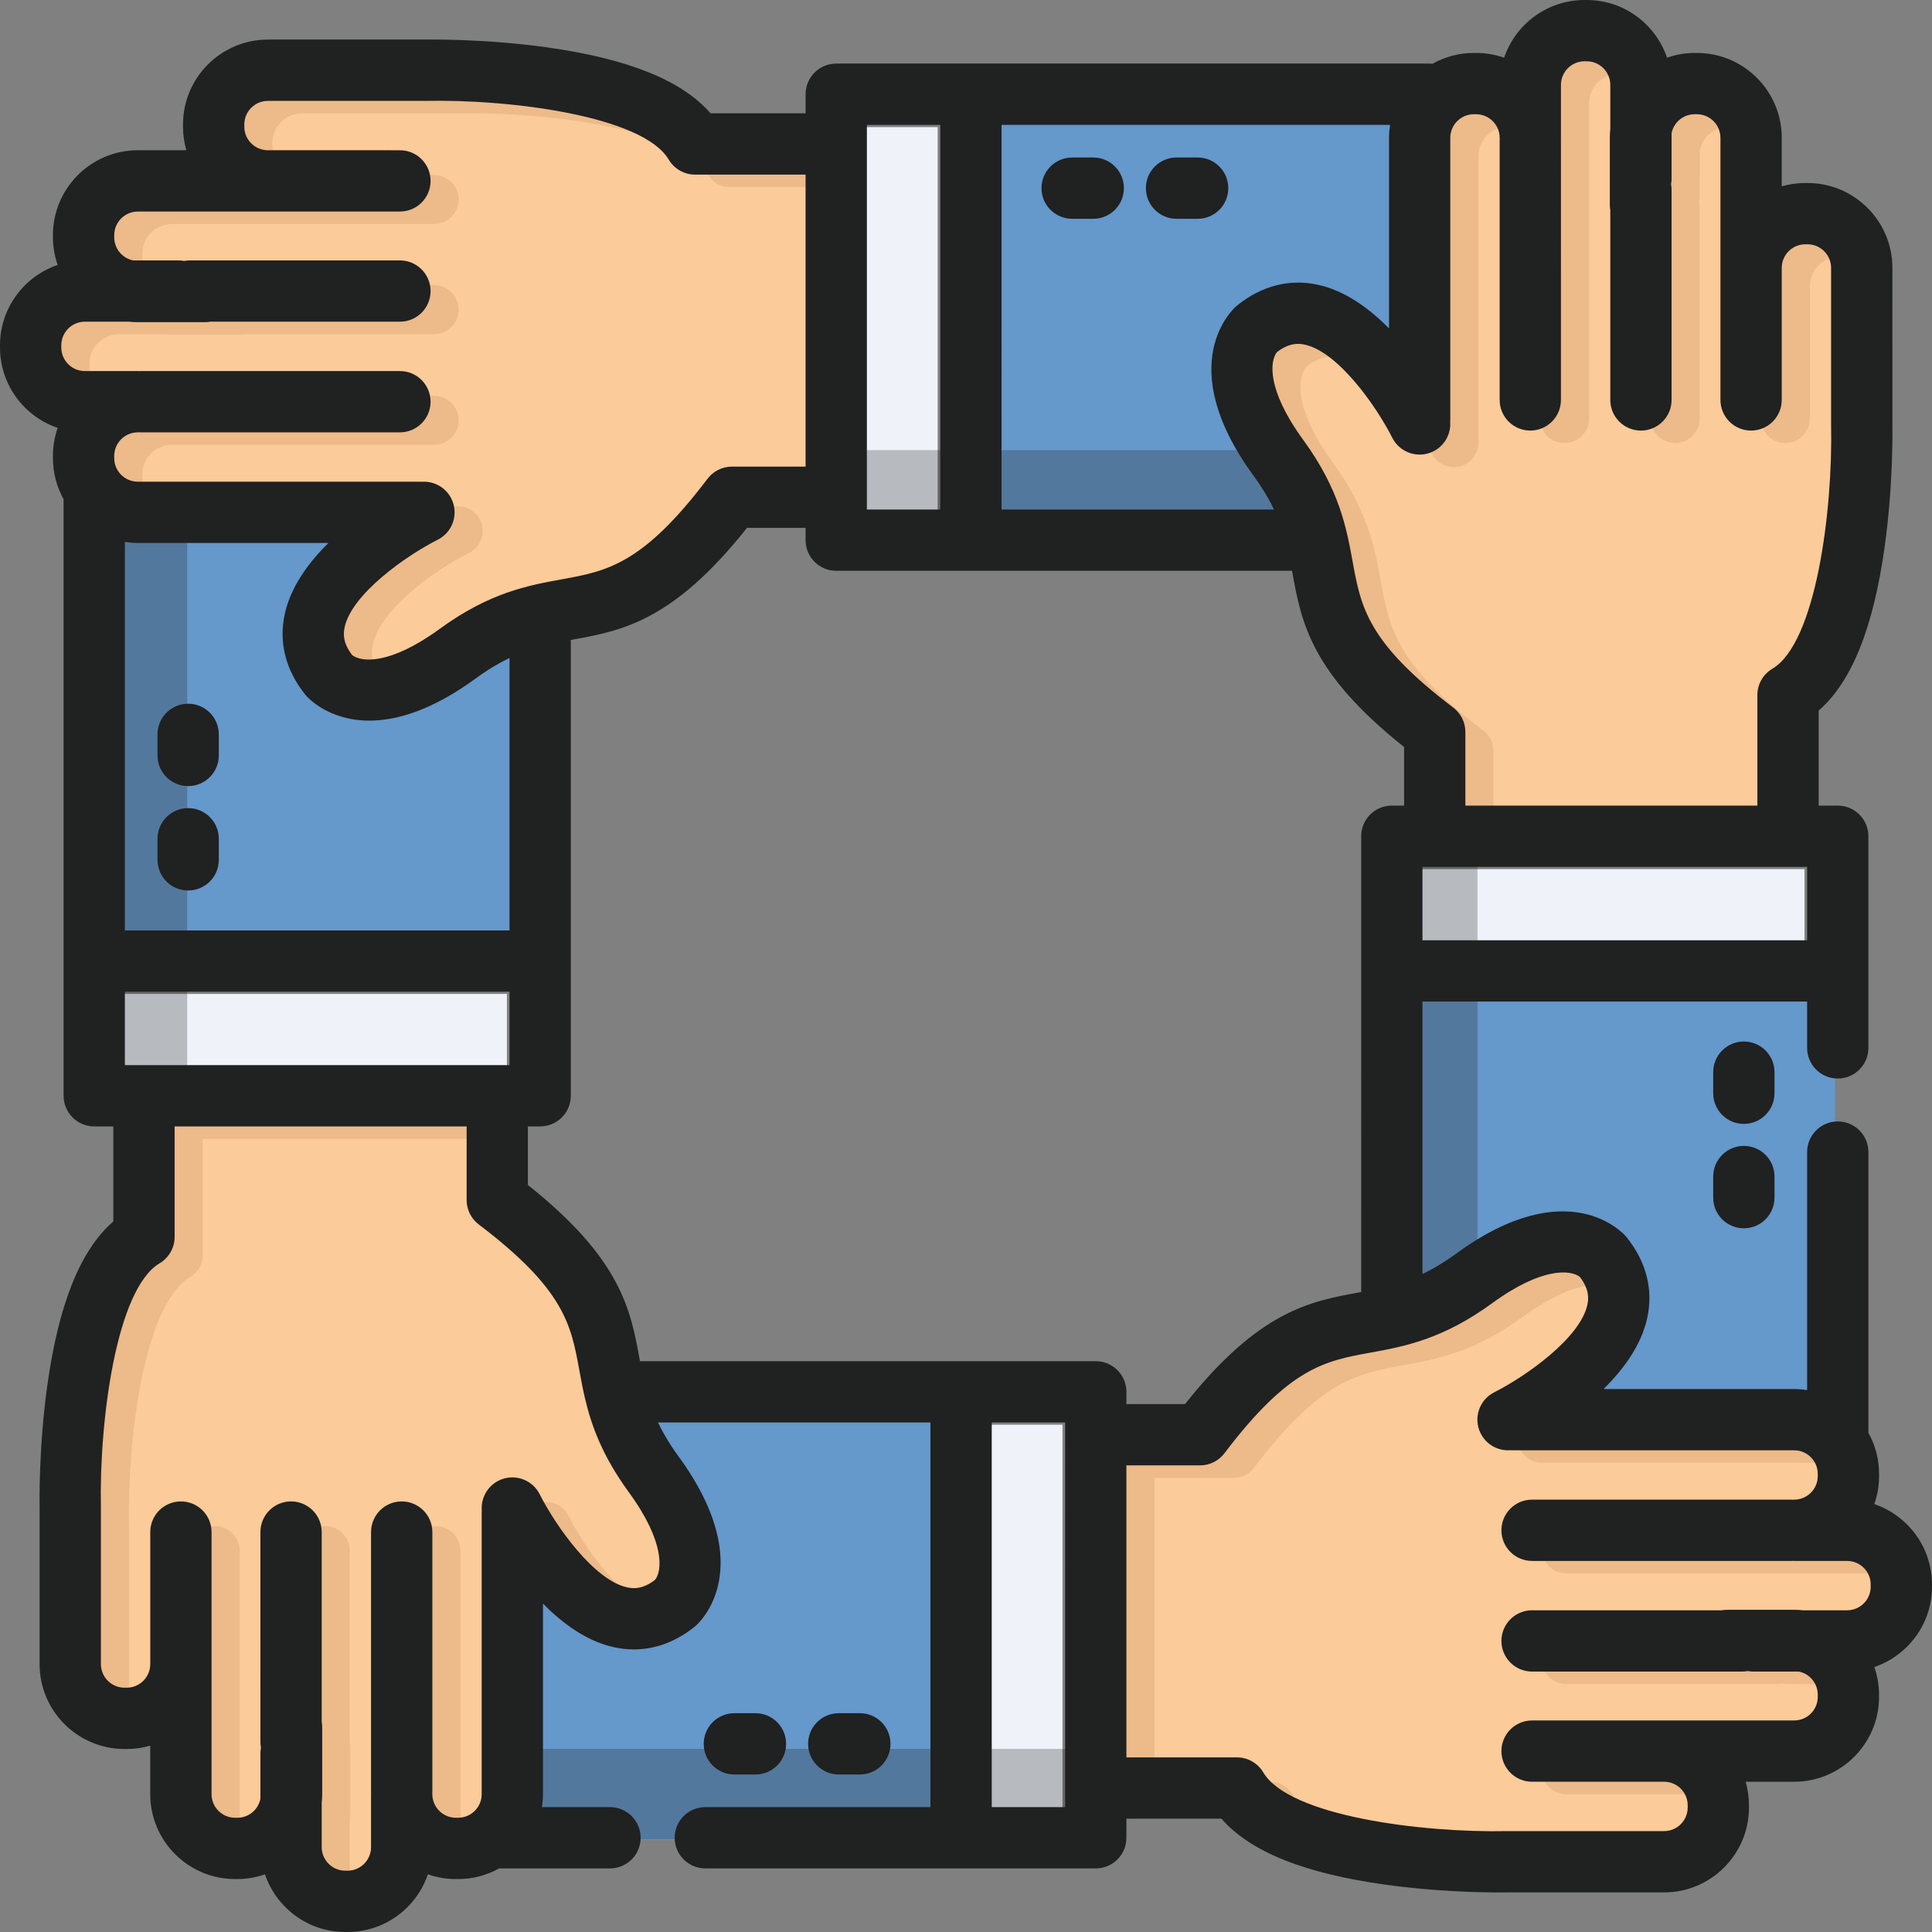<?xml version="1.0" encoding="iso-8859-1"?>
<!-- Generator: Adobe Illustrator 19.0.0, SVG Export Plug-In . SVG Version: 6.00 Build 0)  -->
<svg version="1.1" id="Layer_1" xmlns="http://www.w3.org/2000/svg" xmlns:xlink="http://www.w3.org/1999/xlink" x="0px" y="0px"
	 viewBox="0 0 512 512" style="enable-background:new 0 0 512 512;" xml:space="preserve">
<rect x="0" y="0" width="512" height="512" fill="#808080" stroke="none"/>
<g>
	<path style="fill:#6598CB;" d="M263.108,137.241h76.416l-1.116-2.327c-1.469-3.057-3.291-6.063-5.571-9.187
		c-20.85-28.577-5.468-42.228-4.795-42.802l0.126-0.105c4.689-3.791,9.791-5.713,15.165-5.713c1.6,0,3.229,0.177,4.844,0.524
		c5.999,1.296,12.081,5.043,18.078,11.136l2.782,2.827V37.111c0-0.963,0.089-2.002,0.271-3.177l0.29-1.872h-106.49v105.18H263.108z
		 M323.194,50.45c0,3.583-2.914,6.497-6.497,6.497h-5.59c-3.583,0-6.497-2.914-6.497-6.497s2.914-6.497,6.497-6.497h5.59
		C320.279,43.953,323.194,46.868,323.194,50.45z M295.528,50.45c0,3.583-2.914,6.497-6.497,6.497h-5.591
		c-3.583,0-6.497-2.914-6.497-6.497s2.914-6.497,6.497-6.497h5.591C292.614,43.953,295.528,46.868,295.528,50.45z"/>
	<path style="fill:#6598CB;" d="M124.445,179.061c-9.894,7.219-19.062,10.879-27.252,10.879c-10.244,0-15.331-5.827-15.551-6.083
		l-0.104-0.126c-4.91-6.072-6.703-12.991-5.189-20.008c1.295-5.998,5.042-12.08,11.136-18.077l2.827-2.782H35.83
		c-0.965,0-1.974-0.086-3.178-0.27l-1.87-0.287v106.485h105.18v-76.417l-2.327,1.116
		C130.574,174.961,127.569,176.782,124.445,179.061z M49.171,216.372c3.583,0,6.497,2.914,6.497,6.497v5.59
		c0,3.583-2.914,6.497-6.497,6.497c-3.583,0-6.497-2.914-6.497-6.497v-5.59C42.674,219.286,45.589,216.372,49.171,216.372z
		 M49.171,207.29c-3.583,0-6.497-2.914-6.497-6.497v-5.59c0-3.583,2.914-6.497,6.497-6.497c3.583,0,6.497,2.914,6.497,6.497v5.59
		C55.669,204.376,52.755,207.29,49.171,207.29z"/>
	<path style="fill:#6598CB;" d="M374.657,264.389v76.415l2.327-1.116c3.059-1.469,6.065-3.292,9.188-5.571
		c9.895-7.219,19.063-10.881,27.251-10.881c10.252,0,15.332,5.827,15.552,6.085l0.104,0.126c4.91,6.073,6.704,12.992,5.189,20.009
		c-1.295,5.999-5.043,12.081-11.136,18.078l-2.827,2.782h60.981c0.971,0,1.981,0.086,3.177,0.27l1.872,0.288V264.388H374.657
		V264.389z M461.449,296.808c-3.583,0-6.497-2.914-6.497-6.497v-5.59c0-3.583,2.914-6.497,6.497-6.497s6.497,2.914,6.497,6.497v5.59
		C467.946,293.894,465.031,296.808,461.449,296.808z M461.449,305.89c3.583,0,6.497,2.914,6.497,6.497v5.59
		c0,3.583-2.914,6.497-6.497,6.497s-6.497-2.914-6.497-6.497v-5.59C454.952,308.804,457.866,305.89,461.449,305.89z"/>
	<path style="fill:#6598CB;" d="M172.21,378.266c1.469,3.059,3.292,6.065,5.571,9.188c20.852,28.577,5.47,42.228,4.796,42.803
		l-0.126,0.104c-4.69,3.792-9.792,5.714-15.164,5.714c-1.597,0-3.227-0.177-4.845-0.525c-5.999-1.296-12.08-5.043-18.077-11.136
		l-2.782-2.827v60.98c0,0.971-0.086,1.982-0.27,3.177l-0.289,1.872h106.487V375.938h-76.417L172.21,378.266z M187.425,462.728
		c0-3.582,2.914-6.497,6.497-6.497h5.591c3.583,0,6.497,2.915,6.497,6.497c0,3.583-2.914,6.497-6.497,6.497h-5.591
		C190.339,469.225,187.425,466.31,187.425,462.728z M215.091,462.728c0-3.582,2.914-6.497,6.497-6.497h5.591
		c3.583,0,6.497,2.915,6.497,6.497c0,3.583-2.914,6.497-6.497,6.497h-5.591C218.005,469.225,215.091,466.31,215.091,462.728z"/>
</g>
<g>
	<path style="fill:#FBCB99;" d="M336.443,92.895c-2.768,3.462-2.624,12.132,6.89,25.171c9.432,12.927,11.252,22.907,12.858,31.715
		c2.24,12.289,4.011,21.996,27.264,39.611c1.611,1.221,2.574,3.158,2.574,5.179v21.134h80.632v-30.912
		c0-2.285,1.221-4.428,3.187-5.591c12.794-7.572,16.819-44.575,16.352-66.116l-0.002-41.503c0-4.342-3.532-7.876-7.873-7.876h-0.581
		c-4.342,0-7.873,3.533-7.873,7.876v34.991c0,3.583-2.914,6.497-6.497,6.497s-6.497-2.914-6.497-6.497V37.11
		c0-4.341-3.531-7.872-7.872-7.872h-0.581c-3.723,0-6.967,2.644-7.713,6.29l-0.033,12.387c0,0.347-0.034,0.709-0.103,1.11
		l-0.024,0.138l0.024,0.615c0.068,0.401,0.103,0.763,0.103,1.11v55.688c0,3.583-2.914,6.497-6.497,6.497
		c-3.583,0-6.497-2.914-6.497-6.497V56.313l-0.024-0.277c-0.068-0.401-0.103-0.763-0.103-1.11V37.111
		c0-0.708,0.04-1.448,0.118-2.196l0.009-11.833c0-4.341-3.531-7.872-7.872-7.872h-0.581c-4.342,0-7.875,3.531-7.875,7.872v83.494
		c0,3.583-2.914,6.497-6.497,6.497s-6.497-2.914-6.497-6.497l0.004-68.928l0.01-0.287l-0.014-0.249c0-4.341-3.532-7.872-7.873-7.872
		h-0.58c-4.341,0-7.873,3.531-7.873,7.872v74.772c0,0.07-0.007,0.141-0.011,0.21l-0.016,0.263l0.008,0.105
		c0.195,2.634-1.203,5.1-3.562,6.286c-0.916,0.46-1.895,0.694-2.911,0.694c-2.472,0-4.699-1.372-5.811-3.581
		c-4.629-9.159-14.924-23.516-24.309-25.532c-0.741-0.158-1.427-0.237-2.1-0.237c-2.213,0-4.37,0.827-6.596,2.527L336.443,92.895z"
		/>
	<path style="fill:#FBCB99;" d="M155.899,370.723l-0.018-0.074c-0.6-2.57-1.053-5.055-1.453-7.249
		c-2.24-12.289-4.011-21.996-27.264-39.611c-1.611-1.221-2.574-3.158-2.574-5.179v-21.134H43.959v30.912
		c0,2.285-1.221,4.428-3.187,5.591c-12.765,7.555-16.804,44.566-16.351,66.117l0.002,41.502c0,4.342,3.532,7.875,7.873,7.875h0.58
		c4.342,0,7.875-3.533,7.875-7.875v-34.993c0-3.583,2.914-6.497,6.497-6.497c3.583,0,6.497,2.914,6.497,6.497v69.464
		c0,4.341,3.531,7.872,7.872,7.872h0.581c3.722,0,6.965-2.644,7.713-6.289l0.032-12.389c0-0.346,0.034-0.709,0.103-1.11l0.024-0.138
		l-0.024-0.615c-0.068-0.401-0.103-0.763-0.103-1.11v-55.686c0-3.583,2.914-6.497,6.497-6.497s6.497,2.914,6.497,6.497v50.262
		l0.024,0.277c0.068,0.401,0.103,0.763,0.103,1.11v17.815c0,0.708-0.04,1.448-0.118,2.196l-0.009,11.833
		c0,4.341,3.531,7.872,7.872,7.872h0.581c4.342,0,7.873-3.531,7.873-7.872v-83.494c0-3.583,2.914-6.497,6.497-6.497
		c3.583,0,6.497,2.914,6.497,6.497l-0.004,68.928l-0.01,0.287l0.014,0.249c0,4.341,3.531,7.872,7.871,7.872h0.581
		c4.342,0,7.873-3.531,7.873-7.872v-74.772c0-0.069,0.007-0.139,0.011-0.207l0.016-0.263l-0.008-0.106
		c-0.196-2.635,1.202-5.102,3.56-6.288c0.916-0.459,1.894-0.693,2.911-0.693c2.473,0,4.7,1.371,5.812,3.58
		c4.629,9.159,14.924,23.516,24.307,25.531c0.743,0.16,1.43,0.239,2.104,0.239c2.212,0,4.368-0.827,6.592-2.528l0.282-0.276
		c2.768-3.463,2.623-12.134-6.89-25.171C159.876,384.959,157.307,376.745,155.899,370.723z"/>
	<path style="fill:#FBCB99;" d="M488.819,412.632h-83.495c-3.583,0-6.497-2.914-6.497-6.497s2.914-6.497,6.497-6.497l68.929,0.004
		l0.288,0.01l0.248-0.014c4.341,0,7.872-3.531,7.872-7.872v-0.58c0-4.342-3.531-7.873-7.872-7.873h-74.772
		c-0.073,0-0.144-0.007-0.215-0.011l-0.262-0.016l-0.104,0.008c-2.647,0.194-5.105-1.214-6.284-3.562
		c-1.606-3.197-0.313-7.108,2.884-8.719c9.16-4.631,23.52-14.927,25.535-24.311c0.41-1.911,0.618-4.892-2.29-8.695l-0.277-0.284
		c-1.244-0.993-3.17-1.54-5.42-1.54c-3.739,0-10.201,1.464-19.75,8.432c-12.931,9.434-22.91,11.253-31.715,12.857
		c-12.288,2.24-21.995,4.01-39.61,27.265c-1.221,1.611-3.158,2.574-5.179,2.574h-21.135v80.631h30.912
		c2.285,0,4.428,1.221,5.591,3.187c7.67,12.963,44.369,16.388,62.701,16.388c1.166,0,2.305-0.013,3.412-0.036l41.507-0.002
		c4.342,0,7.875-3.532,7.875-7.872v-0.581c0-4.342-3.532-7.875-7.875-7.875h-34.993c-3.583,0-6.497-2.914-6.497-6.497
		s2.914-6.497,6.497-6.497h69.465c4.341,0,7.872-3.531,7.872-7.872v-0.58c0-3.721-2.642-6.964-6.284-7.712l-12.393-0.034
		c-0.344,0-0.71-0.034-1.118-0.105l-0.136-0.024l-0.602,0.024c-0.407,0.07-0.773,0.105-1.118,0.105h-55.687
		c-3.583,0-6.497-2.915-6.497-6.497c0-3.583,2.914-6.497,6.497-6.497h50.255l0.275-0.024c0.409-0.07,0.775-0.105,1.12-0.105h17.815
		c0.715,0,1.455,0.04,2.2,0.118l11.829,0.01c4.341,0,7.872-3.531,7.872-7.872v-0.583
		C496.692,416.164,493.16,412.632,488.819,412.632z"/>
	<path style="fill:#FBCB99;" d="M177.921,42.051c-7.672-12.962-44.348-16.387-62.67-16.387c-1.177,0-2.326,0.012-3.446,0.036
		l-41.503,0.002c-4.342,0-7.875,3.532-7.875,7.873v0.583c0,4.342,3.532,7.873,7.875,7.873h34.993c3.583,0,6.497,2.914,6.497,6.497
		c0,3.583-2.914,6.497-6.497,6.497H35.83c-4.341,0-7.873,3.531-7.873,7.872v0.58c0,3.72,2.643,6.964,6.286,7.713l12.392,0.032
		c0.344,0,0.71,0.034,1.119,0.105l0.138,0.023l0.599-0.023c0.408-0.07,0.774-0.105,1.119-0.105h55.687
		c3.583,0,6.497,2.914,6.497,6.497s-2.914,6.497-6.497,6.497H55.038l-0.276,0.023c-0.407,0.07-0.773,0.105-1.118,0.105H35.83
		c-0.715,0-1.455-0.04-2.2-0.118L21.8,84.218c-4.341,0-7.872,3.531-7.872,7.872v0.583c0,4.342,3.531,7.873,7.872,7.873h83.495
		c3.583,0,6.497,2.914,6.497,6.497c0,3.583-2.914,6.497-6.497,6.497l-68.929-0.004l-0.287-0.01l-0.249,0.014
		c-4.341,0-7.873,3.532-7.873,7.873v0.579c0,4.342,3.532,7.875,7.873,7.875h74.772c0.069,0,0.14,0.007,0.208,0.011l0.261,0.016
		l0.106-0.008c2.628-0.215,5.108,1.211,6.289,3.562c1.607,3.199,0.313,7.11-2.888,8.721c-9.159,4.63-23.515,14.926-25.529,24.309
		c-0.41,1.911-0.618,4.891,2.289,8.694l0.276,0.283c1.244,0.994,3.17,1.542,5.421,1.542c3.737,0,10.198-1.463,19.75-8.433
		c12.93-9.434,22.91-11.253,31.715-12.857c12.288-2.24,21.995-4.01,39.611-27.265c1.221-1.611,3.158-2.574,5.179-2.574h21.134
		V45.239h-30.912C181.226,45.239,179.084,44.017,177.921,42.051z"/>
</g>
<g>
	<path style="fill:#EDBA89;" d="M437.543,112.121c0.571,3.003,3.213,5.282,6.38,5.282c3.583,0,6.497-2.914,6.497-6.497V55.221
		c0-0.347-0.034-0.709-0.103-1.11l-0.024-0.615l0.024-0.138c0.068-0.401,0.103-0.763,0.103-1.11l0.032-12.387
		c0.607-2.966,2.87-5.27,5.698-6.025c-1.245-2.707-3.977-4.596-7.149-4.596h-0.581c-3.723,0-6.967,2.644-7.713,6.29l-0.033,12.387
		c0,0.347-0.034,0.709-0.103,1.11l-0.024,0.138l0.024,0.615c0.068,0.401,0.103,0.763,0.103,1.11v55.684
		C440.674,108.925,439.417,110.981,437.543,112.121z"/>
	<path style="fill:#EDBA89;" d="M473.117,117.403c3.583,0,6.497-2.914,6.497-6.497V75.915c0-3.646,2.494-6.712,5.863-7.605
		c-1.245-2.71-3.979-4.601-7.152-4.601h-0.581c-4.342,0-7.873,3.533-7.873,7.876v34.99c0,2.35-1.257,4.405-3.131,5.546
		C467.309,115.125,469.949,117.403,473.117,117.403z"/>
	<path style="fill:#EDBA89;" d="M378.655,118.625c0.29,0.535,0.565,1.06,0.822,1.566c1.112,2.209,3.338,3.581,5.811,3.581
		c1.016,0,1.995-0.234,2.911-0.694c2.358-1.186,3.756-3.652,3.562-6.286l-0.008-0.105l0.016-0.263
		c0.004-0.069,0.011-0.14,0.011-0.21V41.442c0-3.644,2.494-6.708,5.86-7.602c-1.245-2.711-3.979-4.602-7.152-4.602h-0.58
		c-4.341,0-7.873,3.531-7.873,7.872v74.772c0,0.07-0.007,0.141-0.011,0.21l-0.016,0.263l0.008,0.105
		C382.201,115.014,380.883,117.401,378.655,118.625z"/>
	<path style="fill:#EDBA89;" d="M395.775,215.705v-16.803c0-2.022-0.963-3.958-2.574-5.179
		c-23.253-17.616-25.023-27.322-27.264-39.611c-1.606-8.808-3.426-18.789-12.858-31.715c-9.514-13.039-9.658-21.709-6.89-25.171
		l0.283-0.276c2.225-1.7,4.382-2.527,6.596-2.527c0.056,0,0.113,0.009,0.17,0.01c-2.584-2.056-5.233-3.55-7.816-4.104
		c-0.741-0.158-1.427-0.237-2.1-0.237c-2.213,0-4.37,0.827-6.596,2.527l-0.283,0.276c-2.768,3.462-2.624,12.132,6.89,25.171
		c9.432,12.927,11.252,22.907,12.858,31.715c2.24,12.289,4.011,21.996,27.264,39.611c1.611,1.221,2.574,3.158,2.574,5.179v21.134
		H395.775z"/>
	<path style="fill:#EDBA89;" d="M414.601,117.403c3.583,0,6.497-2.914,6.497-6.497V27.413c0-3.644,2.493-6.708,5.862-7.602
		c-1.245-2.711-3.978-4.602-7.152-4.602h-0.581c-4.342,0-7.875,3.531-7.875,7.872v83.494c0,2.35-1.257,4.405-3.132,5.546
		C408.793,115.125,411.434,117.403,414.601,117.403z"/>
	<path style="fill:#EDBA89;" d="M150.635,401.651c-1.112-2.209-3.338-3.58-5.812-3.58c-1.017,0-1.995,0.234-2.911,0.693
		c-0.07,0.036-0.133,0.083-0.201,0.121c4.945,9.144,14.621,22.061,23.485,23.965c0.68,0.147,1.314,0.217,1.934,0.23
		C160.326,417.66,153.992,408.291,150.635,401.651z"/>
	<path style="fill:#EDBA89;" d="M34.169,445.928l-0.002-41.502c-0.453-21.55,3.586-58.562,16.351-66.117
		c1.965-1.163,3.187-3.306,3.187-5.591v-30.912h70.886v-4.331H43.959v30.912c0,2.285-1.221,4.428-3.187,5.591
		c-12.765,7.555-16.804,44.566-16.351,66.117l0.002,41.502c0,4.342,3.532,7.875,7.873,7.875h0.58c0.696,0,1.37-0.101,2.013-0.271
		C34.431,448.203,34.169,447.097,34.169,445.928z"/>
	<path style="fill:#EDBA89;" d="M63.491,480.401v-69.464c0-3.583-2.914-6.497-6.497-6.497c-1.233,0-2.383,0.351-3.366,0.951
		c0.074,0.394,0.117,0.799,0.117,1.215v69.464c0,4.341,3.531,7.872,7.872,7.872h0.581c0.693,0,1.369-0.092,2.014-0.265
		C63.754,482.678,63.491,481.571,63.491,480.401z"/>
	<path style="fill:#EDBA89;" d="M122.007,480.401l-0.014-0.249l0.01-0.287l0.004-68.928c0-3.583-2.914-6.497-6.497-6.497
		c-1.233,0-2.383,0.351-3.367,0.951c0.075,0.394,0.118,0.799,0.118,1.215l-0.004,68.928l-0.01,0.287l0.014,0.249
		c0,4.341,3.531,7.872,7.871,7.872h0.581c0.697,0,1.369-0.1,2.012-0.271C122.269,482.674,122.007,481.568,122.007,480.401z"/>
	<path style="fill:#EDBA89;" d="M92.685,494.431l0.009-11.833c0.078-0.748,0.118-1.488,0.118-2.196v-17.815
		c0-0.347-0.034-0.709-0.103-1.11l-0.024-0.277v-50.262c0-3.583-2.914-6.497-6.497-6.497c-1.233,0-2.383,0.351-3.367,0.951
		c0.075,0.394,0.118,0.799,0.118,1.215v50.262l0.024,0.277c0.068,0.401,0.103,0.763,0.103,1.11v17.815
		c0,0.708-0.04,1.448-0.118,2.196l-0.009,11.833c0,4.341,3.531,7.872,7.872,7.872h0.581c0.697,0,1.369-0.1,2.012-0.271
		C92.947,496.704,92.685,495.598,92.685,494.431z"/>
	<path style="fill:#EDBA89;" d="M408.951,412.632c0.894,2.52,3.296,4.331,6.118,4.331h80.77c-1.298-2.565-3.955-4.331-7.02-4.331
		H408.951z"/>
	<path style="fill:#EDBA89;" d="M476.378,441.988l-12.393-0.034c-0.344,0-0.71-0.034-1.118-0.105l-0.136-0.024l-0.602,0.024
		c-0.407,0.07-0.773,0.105-1.118,0.105h-52.059c0.894,2.519,3.296,4.331,6.118,4.331h55.687c0.344,0,0.71-0.034,1.118-0.105
		l0.602-0.024l0.136,0.024c0.407,0.07,0.773,0.105,1.118,0.105l8.153,0.022C480.843,444.144,478.84,442.495,476.378,441.988z"/>
	<path style="fill:#EDBA89;" d="M440.318,471.147h-31.367c0.894,2.519,3.296,4.331,6.118,4.331h32.27
		C446.041,472.913,443.385,471.147,440.318,471.147z"/>
	<path style="fill:#EDBA89;" d="M402.898,384.061c1.179,2.348,3.636,3.755,6.284,3.562l0.104-0.008l0.262,0.016
		c0.072,0.004,0.143,0.011,0.216,0.011h72.047c-1.299-2.565-3.954-4.331-7.02-4.331h-72.206
		C402.674,383.564,402.774,383.816,402.898,384.061z"/>
	<path style="fill:#EDBA89;" d="M342.443,475.459c-1.163-1.965-3.306-3.187-5.591-3.187h-3.382
		c2.888,3.816,8.396,6.745,15.135,8.966C345.88,479.562,343.74,477.65,342.443,475.459z"/>
	<path style="fill:#EDBA89;" d="M305.94,391.64h21.135c2.022,0,3.958-0.963,5.179-2.574c17.616-23.255,27.322-25.024,39.61-27.265
		c8.805-1.604,18.783-3.423,31.715-12.857c7.75-5.656,13.465-7.685,17.343-8.248c-0.383-0.844-0.915-1.742-1.642-2.692l-0.277-0.284
		c-1.244-0.993-3.17-1.54-5.42-1.54c-3.739,0-10.201,1.464-19.75,8.432c-12.931,9.434-22.91,11.253-31.715,12.857
		c-12.288,2.24-21.995,4.01-39.61,27.265c-1.221,1.611-3.158,2.574-5.179,2.574h-21.135v80.631h9.746V391.64z"/>
	<path style="fill:#EDBA89;" d="M34.242,71.191l4.239,0.012c-0.498-1.036-0.78-2.188-0.78-3.394v-0.58
		c0-4.341,3.532-7.872,7.873-7.872h69.465c3.583,0,6.497-2.914,6.497-6.497c0-3.583-2.914-6.497-6.497-6.497h-3.629
		c0.241,0.679,0.38,1.406,0.38,2.166c0,3.583-2.914,6.497-6.497,6.497H35.83c-4.341,0-7.873,3.531-7.873,7.872v0.58
		C27.956,67.198,30.6,70.441,34.242,71.191z"/>
	<path style="fill:#EDBA89;" d="M70.302,42.031h2.723c-0.54-1.066-0.851-2.268-0.851-3.542v-0.583c0-4.341,3.532-7.872,7.873-7.872
		l41.503-0.002c1.119-0.025,2.269-0.036,3.446-0.036c12.125,0,32.282,1.504,46.759,6.275c-13.4-8.236-41.281-10.607-56.505-10.607
		c-1.177,0-2.326,0.012-3.446,0.036l-41.503,0.002c-4.342,0-7.875,3.532-7.875,7.873v0.583
		C62.428,38.499,65.96,42.031,70.302,42.031z"/>
	<path style="fill:#EDBA89;" d="M187.667,46.382c1.163,1.965,3.306,3.187,5.591,3.187h21.167v-4.331h-27.531
		C187.175,45.612,187.435,45.992,187.667,46.382z"/>
	<path style="fill:#EDBA89;" d="M98.793,170.811c2.014-9.383,16.371-19.679,25.529-24.309c3.201-1.61,4.495-5.523,2.888-8.721
		c-1.181-2.351-3.661-3.777-6.289-3.562l-0.106,0.008l-0.261-0.016c-0.068-0.004-0.139-0.011-0.208-0.011h-2.567
		c1.076,3.037-0.248,6.483-3.202,7.97c-9.159,4.63-23.515,14.926-25.529,24.309c-0.41,1.911-0.618,4.891,2.289,8.694l0.276,0.283
		c1.244,0.994,3.17,1.542,5.421,1.542c0.705,0,1.507-0.053,2.408-0.184C98.291,174.281,98.486,172.245,98.793,170.811z"/>
	<path style="fill:#EDBA89;" d="M37.702,126.325v-0.579c0-4.341,3.532-7.873,7.873-7.873l0.249-0.014l0.287,0.01l68.929,0.004
		c3.583,0,6.497-2.914,6.497-6.497c0-3.583-2.914-6.497-6.497-6.497h-3.629c0.241,0.679,0.38,1.406,0.38,2.166
		c0,3.583-2.914,6.497-6.497,6.497l-68.929-0.004l-0.287-0.01l-0.249,0.014c-4.341,0-7.873,3.532-7.873,7.873v0.579
		c0,4.342,3.532,7.875,7.873,7.875h2.726C38.013,128.802,37.702,127.6,37.702,126.325z"/>
	<path style="fill:#EDBA89;" d="M23.673,97.005v-0.583c0-4.341,3.531-7.872,7.872-7.872l11.829,0.01
		c0.745,0.078,1.486,0.118,2.2,0.118h17.815c0.344,0,0.71-0.034,1.118-0.105l0.276-0.023h50.257c3.583,0,6.497-2.914,6.497-6.497
		c0-3.583-2.914-6.497-6.497-6.497h-3.629c0.241,0.679,0.38,1.406,0.38,2.166c0,3.583-2.914,6.497-6.497,6.497H55.038l-0.276,0.023
		c-0.407,0.07-0.773,0.105-1.118,0.105H35.83c-0.715,0-1.455-0.04-2.2-0.118L21.8,84.218c-4.341,0-7.872,3.531-7.872,7.872v0.583
		c0,4.342,3.531,7.873,7.872,7.873h2.726C23.984,99.481,23.673,98.279,23.673,97.005z"/>
</g>
<g>
	<rect x="376.282" y="230.324" style="fill:#EFF2F9;" width="101.929" height="19.447"/>
	<rect x="32.406" y="263.405" style="fill:#EFF2F9;" width="101.929" height="19.447"/>
	<rect x="262.127" y="377.56" style="fill:#EFF2F9;" width="19.446" height="101.929"/>
	<rect x="229.046" y="33.688" style="fill:#EFF2F9;" width="19.447" height="101.929"/>
</g>
<g style="opacity:0.27;">
	<rect x="25.623" y="137.241" style="fill:#202121;" width="23.985" height="153.95"/>
</g>
<g style="opacity:0.27;">
	<rect x="367.544" y="225.137" style="fill:#202121;" width="23.985" height="114.556"/>
</g>
<g style="opacity:0.27;">
	<rect x="132.509" y="463.474" style="fill:#202121;" width="153.95" height="23.985"/>
</g>
<g style="opacity:0.27;">
	<rect x="223.48" y="119.288" style="fill:#202121;" width="117.598" height="23.985"/>
</g>
<g>
	<path style="fill:#202121;" d="M49.862,214.158c-4.486,0-8.121,3.635-8.121,8.121v5.59c0,4.485,3.635,8.121,8.121,8.121
		s8.121-3.636,8.121-8.121v-5.59C57.984,217.793,54.348,214.158,49.862,214.158z"/>
	<path style="fill:#202121;" d="M49.862,186.492c-4.486,0-8.121,3.635-8.121,8.121v5.59c0,4.486,3.635,8.121,8.121,8.121
		s8.121-3.635,8.121-8.121v-5.59C57.984,190.128,54.348,186.492,49.862,186.492z"/>
	<path style="fill:#202121;" d="M470.26,284.131c0-4.486-3.635-8.121-8.121-8.121c-4.486,0-8.121,3.635-8.121,8.121v5.59
		c0,4.486,3.635,8.121,8.121,8.121c4.486,0,8.121-3.635,8.121-8.121V284.131z"/>
	<path style="fill:#202121;" d="M462.139,303.676c-4.486,0-8.121,3.635-8.121,8.121v5.59c0,4.486,3.635,8.121,8.121,8.121
		c4.486,0,8.121-3.635,8.121-8.121v-5.59C470.26,307.311,466.625,303.676,462.139,303.676z"/>
	<path style="fill:#202121;" d="M496.71,398.605c0.816-2.327,1.26-4.827,1.26-7.429v-0.58c0-3.953-1.033-7.668-2.832-10.899
		c0.001-0.058,0.009-0.116,0.009-0.174v-74.211c0-4.486-3.635-8.121-8.121-8.121c-4.486,0-8.121,3.635-8.121,8.121v63.082
		c-1.12-0.172-2.257-0.289-3.424-0.289h-0.601h-40.762h-9.157c5.371-5.285,10.032-11.7,11.585-18.894
		c1.623-7.513-0.284-14.904-5.514-21.372c-0.045-0.056-0.091-0.113-0.139-0.167c-0.608-0.711-15.215-17.18-44.988,4.546
		c-3.212,2.343-6.158,4.086-8.935,5.419v-72.21h101.933v12.273c0,4.486,3.635,8.121,8.121,8.121c4.486,0,8.121-3.635,8.121-8.121
		v-56.084c0-4.485-3.635-8.121-8.121-8.121h-5.056v-25.186c8.759-7.624,14.504-21.943,17.502-43.533
		c2.274-16.372,2.062-31.066,2.035-32.503V70.993c0-12.403-10.09-22.494-22.492-22.494h-0.581c-2.168,0-4.264,0.308-6.249,0.884
		V36.52c0-12.401-10.089-22.49-22.491-22.49h-0.581c-2.569,0-5.028,0.454-7.329,1.251C438.767,6.409,430.375,0,420.499,0h-0.581
		c-9.885,0-18.301,6.409-21.311,15.291c-2.327-0.818-4.828-1.262-7.431-1.262h-0.58c-3.971,0-7.699,1.044-10.941,2.858
		c-0.239-0.022-0.481-0.037-0.726-0.037H221.611c-4.486,0-8.121,3.635-8.121,8.121v5.057h-25.186
		c-7.624-8.759-21.943-14.504-43.533-17.502c-16.373-2.274-31.065-2.062-32.503-2.035H70.993c-12.402,0-22.492,10.089-22.492,22.492
		v0.583c0,2.168,0.308,4.264,0.883,6.249H36.52c-12.402,0-22.492,10.089-22.492,22.491v0.58c0,2.569,0.454,5.028,1.251,7.33
		C6.408,73.231,0,81.624,0,91.5v0.583c0,9.884,6.409,18.3,15.29,21.311c-0.818,2.327-1.262,4.828-1.262,7.431v0.579
		c0,3.949,1.03,7.658,2.824,10.887v158.098c0,4.486,3.635,8.121,8.121,8.121h5.056v25.186c-8.759,7.624-14.504,21.943-17.501,43.533
		c-2.274,16.372-2.062,31.065-2.035,32.503v41.275c0,12.403,10.089,22.493,22.492,22.493h0.58c2.168,0,4.265-0.309,6.25-0.883
		v12.862c0,12.401,10.089,22.49,22.491,22.49h0.581c2.569,0,5.028-0.454,7.329-1.251C73.233,505.591,81.625,512,91.501,512h0.581
		c9.885,0,18.301-6.409,21.311-15.29c2.327,0.816,4.827,1.26,7.429,1.26h0.581c3.948,0,7.657-1.03,10.885-2.823h29.364
		c4.486,0,8.121-3.635,8.121-8.121c0-4.486-3.635-8.121-8.121-8.121h-18.045c0.172-1.12,0.289-2.257,0.289-3.424v-0.601v-40.761
		v-9.156c5.285,5.371,11.699,10.032,18.893,11.584c1.738,0.376,3.471,0.562,5.187,0.562c5.698,0,11.214-2.056,16.185-6.076
		c0.057-0.045,0.113-0.091,0.167-0.139c0.711-0.607,17.176-15.217-4.546-44.988c-2.343-3.212-4.085-6.157-5.419-8.935h72.213
		v101.932h-59.663c-4.486,0-8.121,3.635-8.121,8.121s3.635,8.121,8.121,8.121h103.474c4.486,0,8.121-3.635,8.121-8.121v-5.057
		h25.186c7.624,8.759,21.943,14.504,43.533,17.502c13.239,1.838,25.38,2.051,30.302,2.051c1.165,0,1.925-0.012,2.2-0.017h41.277
		c12.402,0,22.492-10.089,22.492-22.492v-0.581c0-2.168-0.309-4.266-0.883-6.251h12.862c12.401,0,22.491-10.089,22.491-22.49v-0.58
		c0-2.569-0.454-5.028-1.251-7.329c8.871-3.015,15.28-11.407,15.28-21.284v-0.583C512,410.031,505.591,401.613,496.71,398.605z
		 M376.972,249.181v-19.447h101.933v19.447H376.972z M391.176,30.273c3.446,0,6.249,2.802,6.249,6.247c0,0.102,0.012,0.2,0.015,0.3
		c-0.003,0.101-0.015,0.199-0.015,0.3v68.864c0,4.486,3.635,8.121,8.121,8.121s8.121-3.635,8.121-8.121V37.121
		c0-0.102-0.011-0.2-0.015-0.3c0.003-0.101,0.015-0.199,0.015-0.3V22.491c0-3.446,2.803-6.248,6.249-6.248h0.581
		c3.446,0,6.248,2.802,6.248,6.248v11.665c-0.081,0.777-0.127,1.566-0.127,2.365v17.815c0,0.474,0.049,0.936,0.127,1.387v50.262
		c0,4.486,3.635,8.121,8.121,8.121c4.486,0,8.121-3.635,8.121-8.121V50.3c0-0.474-0.049-0.936-0.127-1.387v-0.199
		c0.078-0.452,0.127-0.914,0.127-1.387V35.264c0.584-2.846,3.107-4.992,6.121-4.992h0.581c3.446,0,6.248,2.802,6.248,6.247v28.658
		v5.816v34.991c0,4.486,3.635,8.121,8.121,8.121c4.486,0,8.121-3.635,8.121-8.121V70.993c0-3.447,2.804-6.251,6.249-6.251h0.581
		c3.447,0,6.249,2.805,6.249,6.251v41.358c0,0.06,0.001,0.117,0.002,0.177c0.494,22.744-4.005,57.851-15.554,64.686
		c-2.469,1.462-3.985,4.119-3.985,6.989v29.288h-77.383v-19.51c0-2.543-1.191-4.938-3.217-6.473
		c-22.751-17.235-24.47-26.668-26.647-38.608c-1.637-8.977-3.492-19.151-13.144-32.38c-9.656-13.234-8.813-20.849-6.934-23.2
		c3.226-2.465,5.628-2.367,7.368-1.992c8.766,1.882,18.883,16.132,23.201,24.676c2.016,4.004,6.896,5.618,10.9,3.605
		c3.027-1.52,4.687-4.676,4.452-7.856c0.009-0.153,0.023-0.304,0.023-0.459V77.881v-40.76V36.52c0-3.446,2.804-6.247,6.249-6.247
		C390.594,30.273,391.176,30.273,391.176,30.273z M368.104,36.52v0.601v40.761v9.157c-5.285-5.371-11.7-10.032-18.894-11.585
		c-7.511-1.621-14.904,0.284-21.372,5.514c-0.056,0.045-0.113,0.091-0.167,0.139c-0.711,0.606-17.177,15.217,4.545,44.988
		c2.343,3.212,4.085,6.157,5.419,8.934h-72.21V33.094h102.97C368.22,34.215,368.104,35.353,368.104,36.52z M229.733,33.094h19.447
		v101.933h-19.447V33.094z M16.243,91.5c0-3.446,2.802-6.247,6.248-6.247h11.658c0.78,0.082,1.57,0.128,2.371,0.128h17.815
		c0.476,0,0.94-0.049,1.394-0.128h50.257c4.486,0,8.121-3.636,8.121-8.121c0-4.486-3.635-8.121-8.121-8.121H50.299
		c-0.476,0-0.94,0.049-1.394,0.128H48.72c-0.454-0.079-0.917-0.128-1.394-0.128H35.26c-2.844-0.585-4.988-3.108-4.988-6.121v-0.581
		c0-3.446,2.804-6.248,6.249-6.248h28.657h5.816h34.993c4.486,0,8.121-3.635,8.121-8.121s-3.635-8.121-8.121-8.121H70.993
		c-3.447,0-6.249-2.804-6.249-6.249v-0.584c0-3.446,2.804-6.249,6.249-6.249h41.358c0.06,0,0.117-0.001,0.177-0.002
		c22.729-0.499,57.851,4.005,64.686,15.554c1.462,2.469,4.119,3.985,6.989,3.985h29.288v77.382h-19.51
		c-2.543,0-4.939,1.191-6.474,3.217c-17.236,22.752-26.668,24.472-38.608,26.648c-8.977,1.636-19.152,3.492-32.38,13.143
		c-13.231,9.655-20.847,8.817-23.2,6.935c-2.465-3.225-2.366-5.623-1.991-7.368c1.881-8.765,16.13-18.88,24.674-23.2
		c4.004-2.014,5.619-6.893,3.606-10.9c-1.52-3.028-4.679-4.688-7.859-4.453c-0.152-0.009-0.301-0.023-0.455-0.023h-33.41H37.12
		h-0.601c-3.446,0-6.249-2.805-6.249-6.251v-0.579c0-3.446,2.804-6.248,6.249-6.248c0.102,0,0.2-0.012,0.3-0.015
		c0.101,0.003,0.199,0.015,0.3,0.015h68.865c4.486,0,8.121-3.636,8.121-8.121c0-4.486-3.635-8.121-8.121-8.121H37.12
		c-0.102,0-0.2,0.012-0.3,0.015c-0.101-0.003-0.199-0.015-0.3-0.015h-14.03c-3.446,0-6.248-2.804-6.248-6.25V91.5z M135.027,282.266
		H33.095v-19.447h101.932C135.027,262.819,135.027,282.266,135.027,282.266z M135.027,246.576H33.095V143.607
		c1.12,0.172,2.257,0.289,3.424,0.289h0.601h40.761h9.156c-5.371,5.285-10.031,11.699-11.584,18.893
		c-1.622,7.513,0.284,14.904,5.513,21.372c0.045,0.056,0.092,0.113,0.14,0.167c0.368,0.431,5.876,6.647,16.782,6.645
		c7.094,0,16.474-2.63,28.206-11.191c3.212-2.343,6.158-4.086,8.935-5.419v72.213H135.027z M173.596,418.681
		c-3.223,2.466-5.623,2.368-7.367,1.992c-8.766-1.882-18.882-16.132-23.2-24.676c-2.016-4.004-6.896-5.615-10.9-3.606
		c-3.028,1.521-4.688,4.679-4.453,7.859c-0.009,0.152-0.023,0.302-0.023,0.456v33.41v40.761v0.601c0,3.446-2.804,6.247-6.249,6.247
		h-0.581c-3.446,0-6.248-2.802-6.248-6.247c0-0.102-0.011-0.2-0.015-0.3c0.003-0.101,0.015-0.199,0.015-0.3v-68.864
		c0-4.486-3.635-8.121-8.121-8.121s-8.121,3.635-8.121,8.121v68.864c0,0.102,0.011,0.2,0.015,0.3
		c-0.003,0.101-0.015,0.199-0.015,0.3v14.029c0,3.446-2.804,6.248-6.249,6.248h-0.581c-3.446,0-6.248-2.802-6.248-6.248v-11.663
		c0.081-0.777,0.127-1.567,0.127-2.366v-17.815c0-0.474-0.049-0.936-0.127-1.388v-50.262c0-4.486-3.635-8.121-8.121-8.121
		c-4.486,0-8.121,3.635-8.121,8.121V461.7c0,0.474,0.049,0.936,0.127,1.388v0.198c-0.078,0.452-0.127,0.914-0.127,1.388v12.062
		c-0.584,2.845-3.107,4.991-6.121,4.991h-0.581c-3.446,0-6.248-2.802-6.248-6.247v-28.657v-5.816v-34.993
		c0-4.486-3.635-8.121-8.121-8.121s-8.121,3.635-8.121,8.121v34.993c0,3.447-2.805,6.25-6.25,6.25h-0.58
		c-3.446,0-6.249-2.805-6.249-6.25V399.65c0-0.057-0.001-0.116-0.002-0.173c-0.478-22.756,4.031-57.869,15.553-64.689
		c2.469-1.462,3.985-4.119,3.985-6.989v-29.288h77.383v19.51c0,2.543,1.191,4.939,3.217,6.473
		c22.751,17.235,24.47,26.668,26.647,38.608c0.431,2.365,0.881,4.818,1.482,7.383c0.001,0.008,0.004,0.015,0.005,0.023
		c1.678,7.165,4.553,15.242,11.655,24.974C176.318,408.714,175.476,416.329,173.596,418.681z M169.5,360.188
		c-2.374-13.02-4.826-26.468-29.601-46.148v-15.53h3.25c4.486,0,8.121-3.635,8.121-8.121v-120.79c0.181-0.032,0.361-0.066,0.541-0.1
		c13.02-2.374,26.468-4.826,46.148-29.602h15.53v3.251c0,4.486,3.635,8.121,8.121,8.121h120.79c0.034,0.181,0.066,0.361,0.1,0.543
		c2.374,13.021,4.826,26.468,29.601,46.148v15.53h-3.251c-4.486,0-8.121,3.636-8.121,8.121V342.4
		c-0.181,0.032-0.359,0.066-0.54,0.099c-13.021,2.374-26.469,4.826-46.148,29.602h-15.531v-3.25c0-4.486-3.635-8.121-8.121-8.121
		H169.599C169.566,360.549,169.533,360.37,169.5,360.188z M282.266,478.904H262.82V376.972h19.446V478.904z M481.728,449.691
		c0,3.446-2.802,6.247-6.248,6.247h-28.657h-5.815h-34.994c-4.486,0-8.121,3.635-8.121,8.121c0,4.486,3.635,8.121,8.121,8.121
		h34.994c3.447,0,6.249,2.805,6.249,6.251v0.581c0,3.446-2.803,6.249-6.249,6.249h-41.36c-0.06,0-0.117,0.001-0.176,0.002
		c-22.737,0.489-57.851-4.004-64.686-15.554c-1.462-2.469-4.119-3.985-6.989-3.985h-29.288v-77.382h19.511
		c2.543,0,4.939-1.191,6.474-3.217c17.235-22.752,26.666-24.471,38.607-26.648c8.978-1.636,19.153-3.492,32.38-13.143
		c13.231-9.655,20.847-8.812,23.2-6.935c2.466,3.225,2.367,5.623,1.992,7.369c-1.882,8.766-16.137,18.883-24.679,23.202
		c-4.001,2.016-5.615,6.893-3.602,10.899c1.519,3.024,4.673,4.684,7.851,4.452c0.155,0.009,0.308,0.024,0.465,0.024h33.409h40.762
		h0.601c3.446,0,6.248,2.804,6.248,6.249v0.58c0,3.446-2.802,6.247-6.248,6.247c-0.102,0-0.2,0.012-0.3,0.015
		c-0.101-0.003-0.199-0.015-0.3-0.015h-68.865c-4.486,0-8.121,3.636-8.121,8.121c0,4.486,3.635,8.121,8.121,8.121h68.865
		c0.102,0,0.2-0.012,0.3-0.015c0.101,0.003,0.199,0.015,0.3,0.015h14.029c3.446,0,6.248,2.803,6.248,6.25v0.583
		c0,3.446-2.802,6.247-6.248,6.247h-11.658c-0.78-0.082-1.57-0.128-2.371-0.128h-17.815c-0.476,0-0.94,0.049-1.394,0.128h-50.257
		c-4.486,0-8.121,3.636-8.121,8.121c0,4.486,3.635,8.121,8.121,8.121h55.687c0.476,0,0.94-0.049,1.394-0.128h0.186
		c0.454,0.079,0.917,0.128,1.394,0.128h12.066c2.842,0.585,4.987,3.108,4.987,6.121v0.58H481.728z"/>
	<path style="fill:#202121;" d="M227.87,470.259c4.486,0,8.121-3.635,8.121-8.121c0-4.486-3.635-8.121-8.121-8.121h-5.591
		c-4.486,0-8.121,3.635-8.121,8.121c0,4.486,3.635,8.121,8.121,8.121H227.87z"/>
	<path style="fill:#202121;" d="M194.613,470.259h5.591c4.486,0,8.121-3.635,8.121-8.121c0-4.486-3.635-8.121-8.121-8.121h-5.591
		c-4.486,0-8.121,3.635-8.121,8.121C186.492,466.623,190.127,470.259,194.613,470.259z"/>
	<path style="fill:#202121;" d="M284.131,57.982h5.591c4.486,0,8.121-3.635,8.121-8.121s-3.635-8.121-8.121-8.121h-5.591
		c-4.486,0-8.121,3.635-8.121,8.121C276.01,54.346,279.645,57.982,284.131,57.982z"/>
	<path style="fill:#202121;" d="M311.797,57.982h5.59c4.486,0,8.121-3.635,8.121-8.121s-3.635-8.121-8.121-8.121h-5.59
		c-4.486,0-8.121,3.635-8.121,8.121S307.312,57.982,311.797,57.982z"/>
</g>
<g>
</g>
<g>
</g>
<g>
</g>
<g>
</g>
<g>
</g>
<g>
</g>
<g>
</g>
<g>
</g>
<g>
</g>
<g>
</g>
<g>
</g>
<g>
</g>
<g>
</g>
<g>
</g>
<g>
</g>
</svg>
